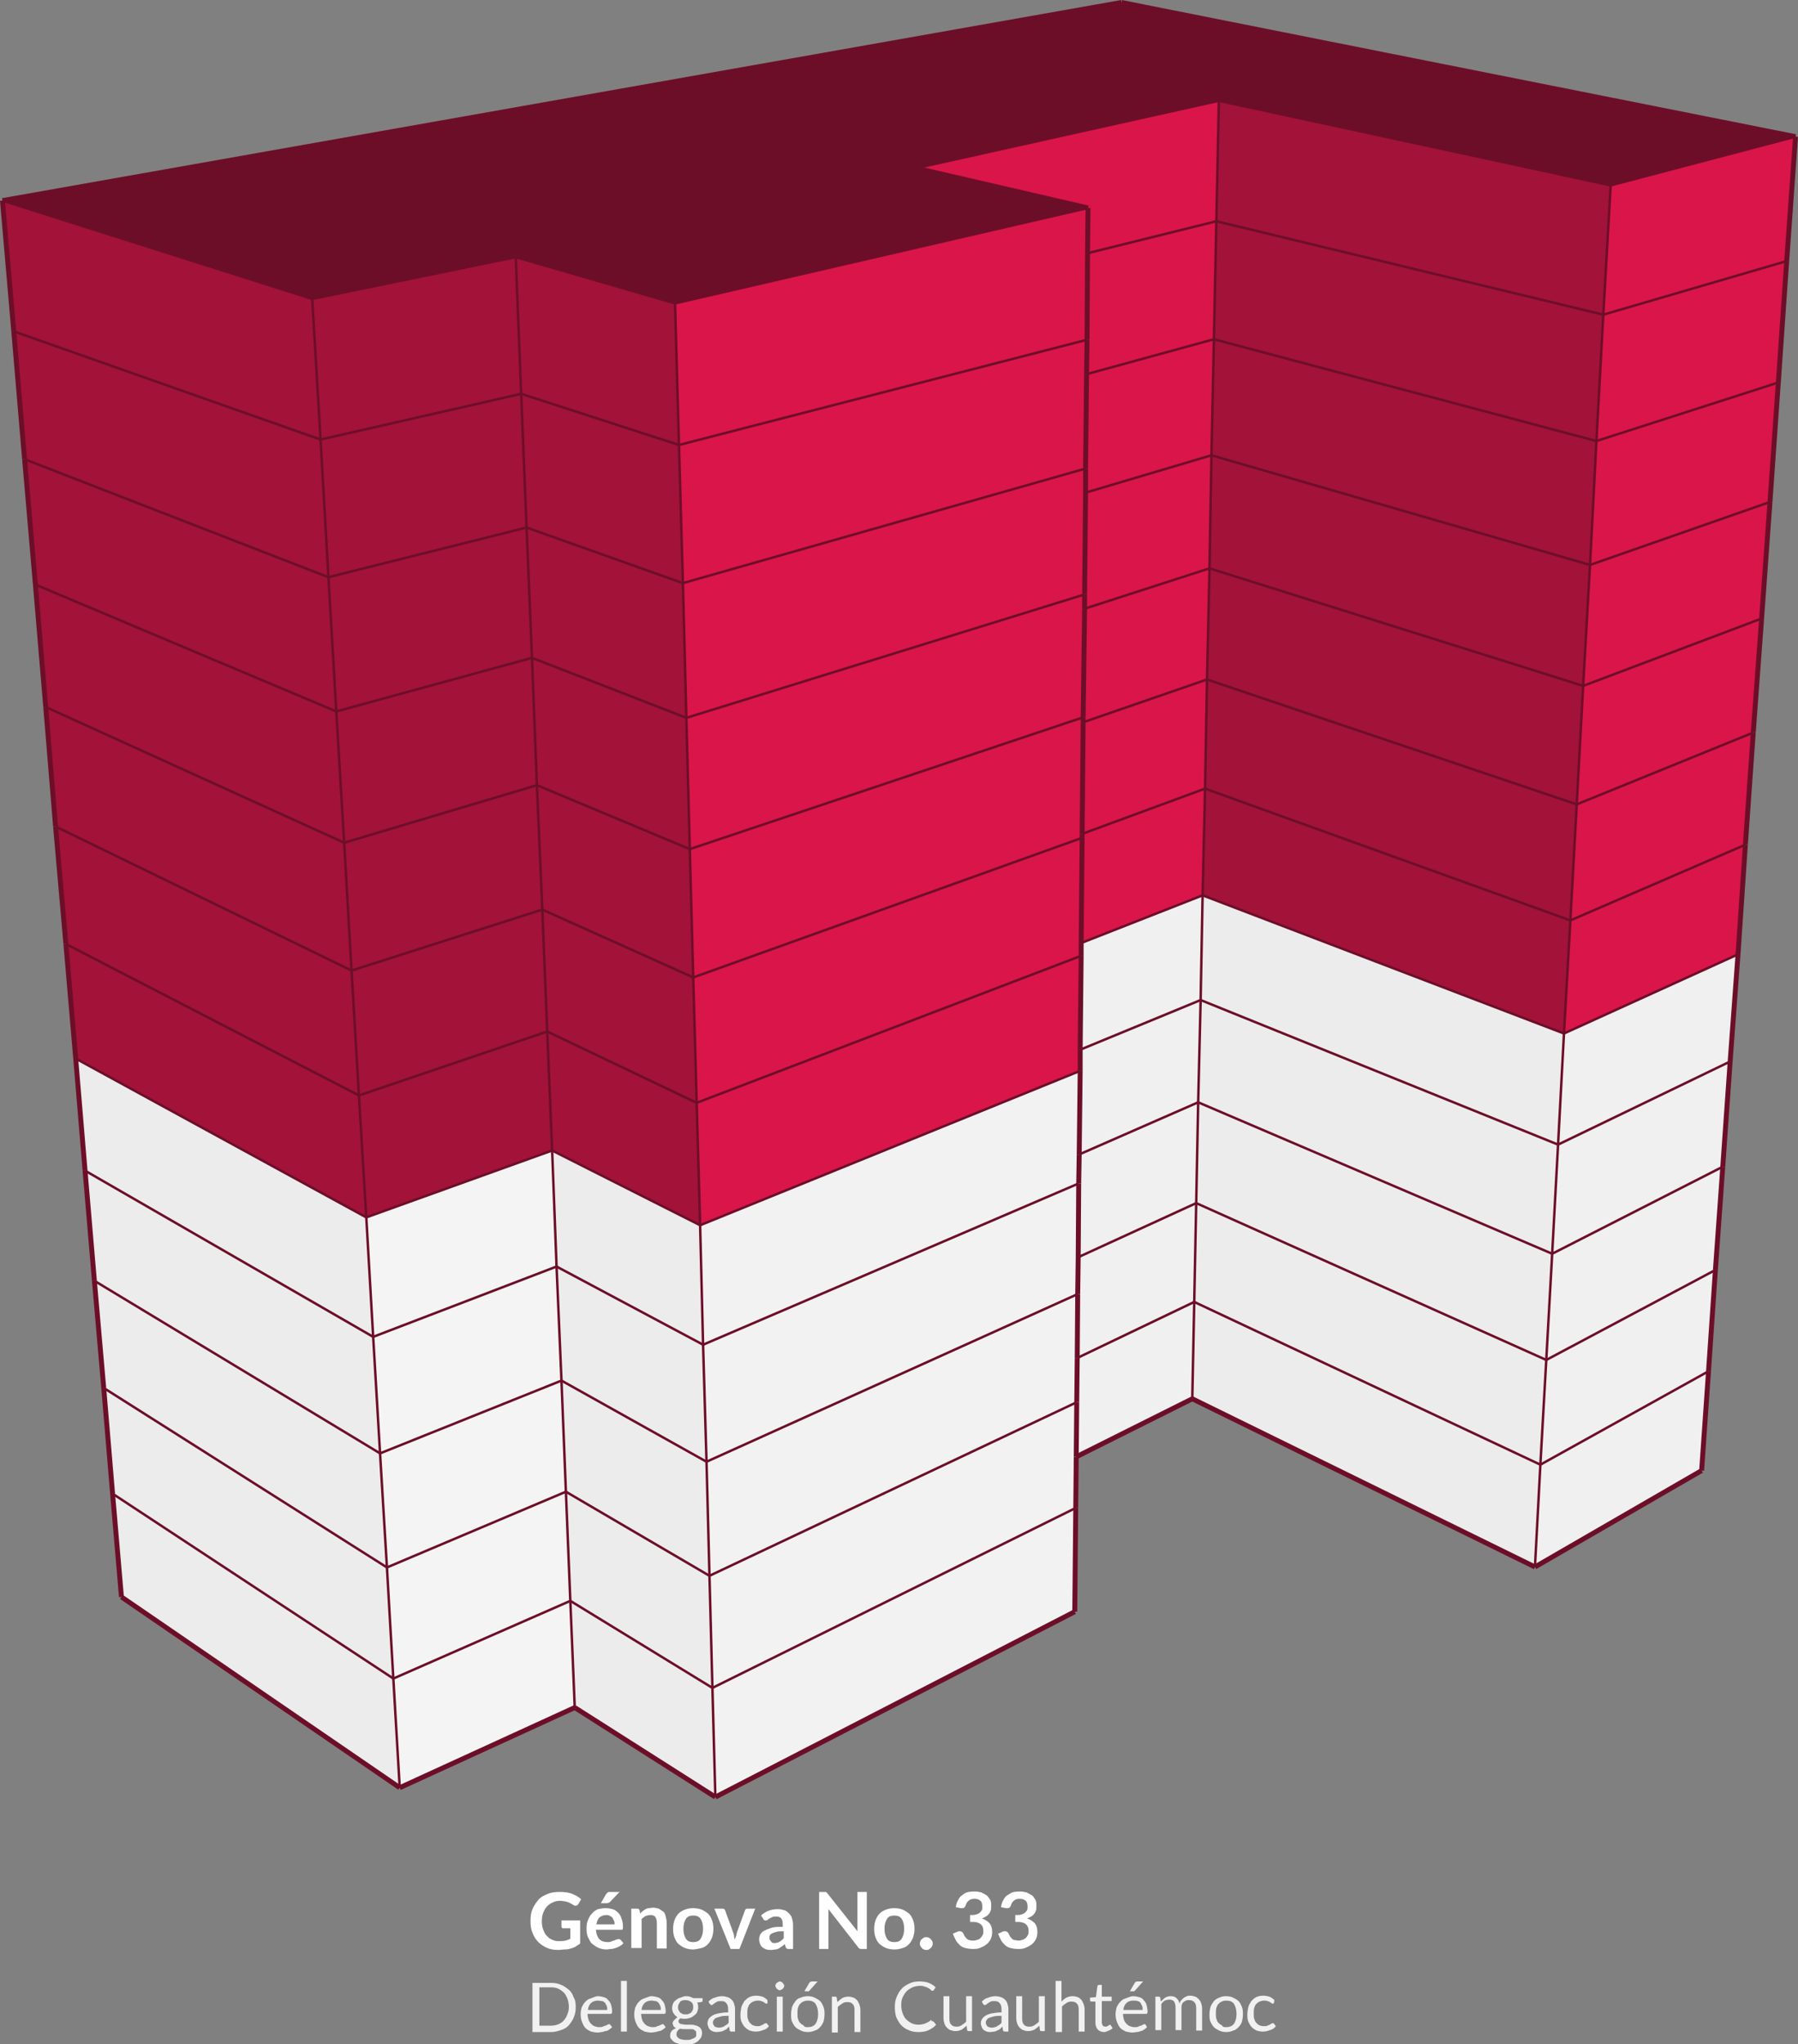 <?xml version="1.0" encoding="utf-8"?>
<!-- Generator: Adobe Illustrator 22.1.0, SVG Export Plug-In . SVG Version: 6.00 Build 0)  -->
<svg version="1.1" id="Capa_1" xmlns="http://www.w3.org/2000/svg" xmlns:xlink="http://www.w3.org/1999/xlink" x="0px" y="0px"
	 viewBox="0 0 365.7 415.8" style="enable-background:new 0 0 365.7 415.8;" xml:space="preserve">
<rect x="0" y="0" width="365.7" height="415.8" fill="#808080" stroke="none"/>
<style type="text/css">
	.st0{fill:#F0F0F0;}
	.st1{fill:#ECECEC;}
	.st2{fill:#F2F2F2;}
	.st3{fill:#F4F4F4;}
	.st4{fill:#6D0E29;}
	.st5{fill:#DA1549;}
	.st6{fill:#A21239;}
	.st7{fill:none;stroke:#6D0E29;stroke-miterlimit:10;}
	.st8{fill:none;stroke:#6D0E29;stroke-width:0.5;stroke-miterlimit:10;}
	.st9{enable-background:new    ;}
	.st10{fill:#FFFFFF;}
	.st11{fill:#F1F1F1;}
</style>
<title>genova33.cu</title>
<g id="Capa_2_1_">
	<g id="edificios">
		<g id="génova_33_cuauhtémoc">
			<polygon class="st0" points="346.1,299.1 312.2,318.7 313.3,297.9 347.5,278.9 			"/>
			<polygon class="st1" points="312.2,318.7 242.5,284.5 242.9,264.8 313.3,297.9 			"/>
			<polygon class="st0" points="242.5,284.5 218.9,296.3 219,285.2 219.1,276.2 242.9,264.8 			"/>
			<polygon class="st2" points="218.6,327.8 145.5,365.5 144.9,343.3 218.8,306.7 			"/>
			<polygon class="st1" points="145.5,365.5 116.9,347.3 116,325.6 144.9,343.3 			"/>
			<polygon class="st3" points="116.9,347.3 81.3,363.6 80,341.4 116,325.6 			"/>
			<polygon class="st1" points="81.3,363.6 24.7,324.8 22.9,303.8 80,341.4 			"/>
			<polygon class="st4" points="0.5,40.8 228.1,0.5 365.2,27.8 327.6,37.7 247.9,20.5 186.3,34.2 221.3,42.3 137.3,61.7 104.9,52.3 
				63.5,60.8 			"/>
			<polygon class="st5" points="327.6,37.7 365.2,27.8 363.4,53.1 326.1,64 			"/>
			<polygon class="st6" points="247.9,20.5 327.6,37.7 326.1,64 247.4,45 			"/>
			<polygon class="st5" points="186.3,34.2 247.9,20.5 247.4,45 221.2,51.5 221.3,42.3 			"/>
			<polygon class="st5" points="137.3,61.7 221.3,42.3 221.2,51.5 221.1,69.1 138.1,90.5 			"/>
			<polygon class="st6" points="104.9,52.3 137.3,61.7 138.1,90.5 106,80.1 			"/>
			<polygon class="st6" points="63.5,60.8 104.9,52.3 106,80.1 65.2,89.4 			"/>
			<polygon class="st6" points="0.5,40.8 63.5,60.8 65.2,89.4 2.8,67.4 			"/>
			<polygon class="st6" points="13.4,192 11.3,168.1 71.5,197.4 73,222.8 			"/>
			<polygon class="st6" points="73,222.8 71.5,197.4 110.3,185 111.3,209.8 			"/>
			<polygon class="st6" points="111.3,209.8 110.3,185 141,198.8 141.7,224.3 			"/>
			<polygon class="st5" points="141.7,224.3 141,198.8 220.1,170.4 219.9,191.8 219.9,194.4 			"/>
			<polygon class="st5" points="141.7,224.3 219.9,194.4 219.7,213.5 219.7,217.8 142.4,249.2 			"/>
			<polygon class="st6" points="111.3,209.8 141.7,224.3 142.4,249.2 112.3,234 			"/>
			<polygon class="st6" points="73,222.8 111.3,209.8 112.3,234 74.5,247.6 			"/>
			<polygon class="st6" points="13.4,192 73,222.8 74.5,247.6 15.4,215.3 			"/>
			<polygon class="st5" points="356.6,149 355,171.8 319.4,187.2 320.7,163.6 			"/>
			<polygon class="st6" points="320.7,163.6 319.4,187.2 245.1,160.4 245.5,138.2 			"/>
			<polygon class="st5" points="245.5,138.2 245.1,160.4 220.1,169.6 220.3,146.9 			"/>
			<polygon class="st5" points="220.1,169.6 245.1,160.4 244.6,182.1 219.9,191.8 220.1,170.4 			"/>
			<polygon class="st6" points="245.1,160.4 319.4,187.2 318.1,210.2 244.6,182.1 			"/>
			<polygon class="st5" points="319.4,187.2 355,171.8 353.5,194.1 318.1,210.2 			"/>
			<polygon class="st6" points="7.2,118.9 5,93.4 66.8,117.4 68.4,144.7 			"/>
			<polygon class="st5" points="361.7,77.8 360,102.1 323.4,114.9 324.7,89.7 			"/>
			<polygon class="st0" points="351.9,215.9 350.4,237.3 315.7,255 316.9,232.8 			"/>
			<polygon class="st1" points="19.2,260.5 17.3,238.1 75.9,271.9 77.3,295.6 			"/>
			<polygon class="st6" points="68.4,144.7 66.8,117.4 107.1,107.3 108.2,133.8 			"/>
			<polygon class="st6" points="7.2,118.9 68.4,144.7 70,171.4 9.3,143.8 			"/>
			<polygon class="st3" points="77.3,295.6 75.9,271.9 113.2,257.6 114.2,280.8 			"/>
			<polygon class="st1" points="19.2,260.5 77.3,295.6 78.7,318.8 21.1,282.3 			"/>
			<polygon class="st6" points="108.2,133.8 107.1,107.3 138.9,118.6 139.6,146 			"/>
			<polygon class="st6" points="68.4,144.7 108.2,133.8 109.2,159.7 70,171.4 			"/>
			<polygon class="st1" points="114.2,280.8 113.2,257.6 143,273.5 143.7,297.3 			"/>
			<polygon class="st3" points="77.3,295.6 114.2,280.8 115.1,303.4 78.7,318.8 			"/>
			<polygon class="st5" points="139.6,146 138.9,118.6 220.8,95.3 220.8,100.2 220.6,120.9 			"/>
			<polygon class="st6" points="108.2,133.8 139.6,146 140.3,172.7 109.2,159.7 			"/>
			<polygon class="st2" points="143.7,297.3 143,273.5 219.4,240.7 219.3,255.7 219.2,263.2 			"/>
			<polygon class="st1" points="114.2,280.8 143.7,297.3 144.3,320.5 115.1,303.4 			"/>
			<polygon class="st5" points="139.6,146 220.6,120.9 220.6,123.8 220.3,145.9 140.3,172.7 			"/>
			<polygon class="st2" points="143.7,297.3 219.2,263.2 219.1,276.2 219,285.2 144.3,320.5 			"/>
			<polygon class="st6" points="324.7,89.7 323.4,114.9 246.4,92.6 246.9,69 			"/>
			<polygon class="st5" points="323.4,114.9 360,102.1 358.3,125.8 322,139.5 			"/>
			<polygon class="st1" points="316.9,232.8 315.7,255 243.7,224.2 244.2,203.4 			"/>
			<polygon class="st0" points="315.7,255 350.4,237.3 348.9,258.3 314.5,276.6 			"/>
			<polygon class="st5" points="246.9,69 246.4,92.6 220.8,100.2 220.8,95.3 221,76.1 			"/>
			<polygon class="st6" points="246.4,92.6 323.4,114.9 322,139.5 246,115.6 			"/>
			<polygon class="st0" points="244.2,203.4 243.7,224.2 219.5,234.8 219.7,217.8 219.7,213.5 			"/>
			<polygon class="st1" points="243.7,224.2 315.7,255 314.5,276.6 243.3,244.7 			"/>
			<polygon class="st5" points="220.8,100.2 246.4,92.6 246,115.6 220.6,123.8 220.6,120.9 			"/>
			<polygon class="st0" points="219.5,234.8 243.7,224.2 243.3,244.7 219.3,255.7 219.4,240.7 			"/>
			<polygon class="st5" points="326.1,64 363.4,53.1 361.7,77.8 324.7,89.7 			"/>
			<polygon class="st5" points="322,139.5 358.3,125.8 356.6,149 320.7,163.6 			"/>
			<polygon class="st0" points="318.1,210.2 353.5,194.1 351.9,215.9 316.9,232.8 			"/>
			<polygon class="st0" points="314.5,276.6 348.9,258.3 347.5,278.9 313.3,297.9 			"/>
			<polygon class="st6" points="326.1,64 324.7,89.7 246.9,69 247.4,45 			"/>
			<polygon class="st6" points="322,139.5 320.7,163.6 245.5,138.2 246,115.6 			"/>
			<polygon class="st1" points="318.1,210.2 316.9,232.8 244.2,203.4 244.6,182.1 			"/>
			<polygon class="st1" points="314.5,276.6 313.3,297.9 242.9,264.8 243.3,244.7 			"/>
			<polygon class="st1" points="22.9,303.8 21.1,282.3 78.7,318.8 80,341.4 			"/>
			<polygon class="st1" points="17.3,238.1 15.4,215.3 74.5,247.6 75.9,271.9 			"/>
			<polygon class="st6" points="11.3,168.1 9.3,143.8 70,171.4 71.5,197.4 			"/>
			<polygon class="st6" points="5,93.4 2.8,67.4 65.2,89.4 66.8,117.4 			"/>
			<polygon class="st6" points="66.8,117.4 65.2,89.4 106,80.1 107.1,107.3 			"/>
			<polygon class="st6" points="71.5,197.4 70,171.4 109.2,159.7 110.3,185 			"/>
			<polygon class="st3" points="75.9,271.9 74.5,247.6 112.3,234 113.2,257.6 			"/>
			<polygon class="st6" points="107.1,107.3 106,80.1 138.1,90.5 138.9,118.6 			"/>
			<polygon class="st6" points="110.3,185 109.2,159.7 140.3,172.7 141,198.8 			"/>
			<polygon class="st1" points="113.2,257.6 112.3,234 142.4,249.2 143,273.5 			"/>
			<polygon class="st3" points="78.7,318.8 115.1,303.4 116,325.6 80,341.4 			"/>
			<polygon class="st1" points="116,325.6 115.1,303.4 144.3,320.5 144.9,343.3 			"/>
			<polygon class="st5" points="138.9,118.6 138.1,90.5 221.1,69.1 221,76.1 220.8,95.3 			"/>
			<polygon class="st5" points="141,198.8 140.3,172.7 220.3,145.9 220.3,146.9 220.1,169.6 220.1,170.4 			"/>
			<polygon class="st2" points="143,273.5 142.4,249.2 219.7,217.8 219.5,234.8 219.4,240.7 			"/>
			<polygon class="st2" points="144.9,343.3 144.3,320.5 219,285.2 218.9,296.3 218.8,306.7 			"/>
			<polygon class="st5" points="221.2,51.5 247.4,45 246.9,69 221,76.1 221.1,69.1 			"/>
			<polygon class="st5" points="220.6,123.8 246,115.6 245.5,138.2 220.3,146.9 220.3,145.9 			"/>
			<polygon class="st0" points="219.9,191.8 244.6,182.1 244.2,203.4 219.7,213.5 219.9,194.4 			"/>
			<polygon class="st0" points="219.3,255.7 243.3,244.7 242.9,264.8 219.1,276.2 219.2,263.2 			"/>
			<line class="st7" x1="346.1" y1="299.1" x2="312.2" y2="318.7"/>
			<line class="st7" x1="312.2" y1="318.7" x2="242.5" y2="284.5"/>
			<line class="st7" x1="242.5" y1="284.5" x2="218.9" y2="296.3"/>
			<line class="st7" x1="218.6" y1="327.8" x2="145.5" y2="365.5"/>
			<line class="st7" x1="145.5" y1="365.5" x2="116.9" y2="347.3"/>
			<line class="st7" x1="116.9" y1="347.3" x2="81.3" y2="363.6"/>
			<line class="st7" x1="81.3" y1="363.6" x2="24.7" y2="324.8"/>
			<line class="st7" x1="0.5" y1="40.8" x2="228.1" y2="0.5"/>
			<line class="st7" x1="228.1" y1="0.5" x2="365.2" y2="27.8"/>
			<line class="st8" x1="365.2" y1="27.8" x2="327.6" y2="37.7"/>
			<line class="st8" x1="327.6" y1="37.7" x2="247.9" y2="20.5"/>
			<line class="st8" x1="247.9" y1="20.5" x2="186.3" y2="34.2"/>
			<line class="st7" x1="186.3" y1="34.2" x2="221.3" y2="42.3"/>
			<line class="st8" x1="221.3" y1="42.3" x2="137.3" y2="61.7"/>
			<line class="st8" x1="137.3" y1="61.7" x2="104.9" y2="52.3"/>
			<line class="st8" x1="104.9" y1="52.3" x2="63.5" y2="60.8"/>
			<line class="st8" x1="63.5" y1="60.8" x2="0.5" y2="40.8"/>
			<line class="st7" x1="24.7" y1="324.8" x2="22.9" y2="303.8"/>
			<line class="st7" x1="346.1" y1="299.1" x2="347.5" y2="278.9"/>
			<line class="st8" x1="312.2" y1="318.7" x2="313.3" y2="297.9"/>
			<line class="st8" x1="242.5" y1="284.5" x2="242.9" y2="264.8"/>
			<line class="st7" x1="218.6" y1="327.8" x2="218.8" y2="306.7"/>
			<line class="st8" x1="145.5" y1="365.5" x2="144.9" y2="343.3"/>
			<line class="st8" x1="116.9" y1="347.3" x2="116" y2="325.6"/>
			<line class="st8" x1="81.3" y1="363.6" x2="80" y2="341.4"/>
			<line class="st8" x1="141.7" y1="224.3" x2="141" y2="198.8"/>
			<line class="st8" x1="141.7" y1="224.3" x2="219.9" y2="194.4"/>
			<line class="st8" x1="111.3" y1="209.8" x2="110.3" y2="185"/>
			<line class="st8" x1="141.7" y1="224.3" x2="111.3" y2="209.8"/>
			<line class="st8" x1="73" y1="222.8" x2="71.5" y2="197.4"/>
			<line class="st8" x1="111.3" y1="209.8" x2="73" y2="222.8"/>
			<line class="st7" x1="13.4" y1="192" x2="11.3" y2="168.1"/>
			<line class="st8" x1="73" y1="222.8" x2="13.4" y2="192"/>
			<line class="st8" x1="245.1" y1="160.4" x2="245.5" y2="138.2"/>
			<line class="st8" x1="245.1" y1="160.4" x2="220.1" y2="169.6"/>
			<line class="st8" x1="319.4" y1="187.2" x2="320.7" y2="163.6"/>
			<line class="st8" x1="245.1" y1="160.4" x2="319.4" y2="187.2"/>
			<line class="st7" x1="355" y1="171.8" x2="356.6" y2="149"/>
			<line class="st8" x1="319.4" y1="187.2" x2="355" y2="171.8"/>
			<line class="st7" x1="7.2" y1="118.9" x2="5" y2="93.4"/>
			<line class="st7" x1="360" y1="102.1" x2="361.7" y2="77.8"/>
			<line class="st7" x1="350.4" y1="237.3" x2="351.9" y2="215.9"/>
			<line class="st7" x1="19.2" y1="260.5" x2="17.3" y2="238.1"/>
			<line class="st8" x1="68.4" y1="144.7" x2="66.8" y2="117.4"/>
			<line class="st8" x1="7.2" y1="118.9" x2="68.4" y2="144.7"/>
			<line class="st8" x1="77.3" y1="295.6" x2="75.9" y2="271.9"/>
			<line class="st8" x1="77.3" y1="295.6" x2="19.2" y2="260.5"/>
			<line class="st8" x1="108.2" y1="133.8" x2="107.1" y2="107.3"/>
			<line class="st8" x1="68.4" y1="144.7" x2="108.2" y2="133.8"/>
			<line class="st8" x1="114.2" y1="280.8" x2="113.2" y2="257.6"/>
			<line class="st8" x1="77.3" y1="295.6" x2="114.2" y2="280.8"/>
			<line class="st8" x1="139.6" y1="146" x2="138.9" y2="118.6"/>
			<line class="st8" x1="108.2" y1="133.8" x2="139.6" y2="146"/>
			<line class="st8" x1="143.7" y1="297.3" x2="143" y2="273.5"/>
			<line class="st8" x1="114.2" y1="280.8" x2="143.7" y2="297.3"/>
			<line class="st8" x1="139.6" y1="146" x2="220.6" y2="120.9"/>
			<line class="st8" x1="143.7" y1="297.3" x2="219.2" y2="263.2"/>
			<line class="st8" x1="323.4" y1="114.9" x2="324.7" y2="89.7"/>
			<line class="st8" x1="360" y1="102.1" x2="323.4" y2="114.9"/>
			<line class="st8" x1="315.7" y1="255" x2="316.9" y2="232.8"/>
			<line class="st8" x1="350.4" y1="237.3" x2="315.7" y2="255"/>
			<line class="st8" x1="246.4" y1="92.6" x2="246.9" y2="69"/>
			<line class="st8" x1="323.4" y1="114.9" x2="246.4" y2="92.6"/>
			<line class="st8" x1="243.7" y1="224.2" x2="244.2" y2="203.4"/>
			<line class="st8" x1="315.7" y1="255" x2="243.7" y2="224.2"/>
			<line class="st8" x1="246.4" y1="92.6" x2="220.8" y2="100.2"/>
			<line class="st8" x1="243.7" y1="224.2" x2="219.5" y2="234.8"/>
			<line class="st8" x1="326.1" y1="64" x2="327.6" y2="37.7"/>
			<line class="st7" x1="363.4" y1="53.1" x2="365.2" y2="27.8"/>
			<line class="st8" x1="326.1" y1="64" x2="363.4" y2="53.1"/>
			<line class="st8" x1="322" y1="139.5" x2="323.4" y2="114.9"/>
			<line class="st7" x1="358.3" y1="125.8" x2="360" y2="102.1"/>
			<line class="st8" x1="322" y1="139.5" x2="358.3" y2="125.8"/>
			<line class="st8" x1="318.1" y1="210.2" x2="319.4" y2="187.2"/>
			<line class="st7" x1="353.5" y1="194.1" x2="355" y2="171.8"/>
			<line class="st8" x1="318.1" y1="210.2" x2="353.5" y2="194.1"/>
			<line class="st8" x1="314.5" y1="276.6" x2="315.7" y2="255"/>
			<line class="st7" x1="348.9" y1="258.3" x2="350.4" y2="237.3"/>
			<line class="st8" x1="314.5" y1="276.6" x2="348.9" y2="258.3"/>
			<line class="st8" x1="324.7" y1="89.7" x2="326.1" y2="64"/>
			<line class="st7" x1="361.7" y1="77.8" x2="363.4" y2="53.1"/>
			<line class="st8" x1="324.7" y1="89.7" x2="361.7" y2="77.8"/>
			<line class="st8" x1="320.7" y1="163.6" x2="322" y2="139.5"/>
			<line class="st7" x1="356.6" y1="149" x2="358.3" y2="125.8"/>
			<line class="st8" x1="320.7" y1="163.6" x2="356.6" y2="149"/>
			<line class="st8" x1="316.9" y1="232.8" x2="318.1" y2="210.2"/>
			<line class="st7" x1="351.9" y1="215.9" x2="353.5" y2="194.1"/>
			<line class="st8" x1="316.9" y1="232.8" x2="351.9" y2="215.9"/>
			<line class="st8" x1="313.3" y1="297.9" x2="314.5" y2="276.6"/>
			<line class="st7" x1="347.5" y1="278.9" x2="348.9" y2="258.3"/>
			<line class="st8" x1="313.3" y1="297.9" x2="347.5" y2="278.9"/>
			<line class="st7" x1="2.8" y1="67.4" x2="0.5" y2="40.8"/>
			<line class="st7" x1="9.3" y1="143.8" x2="7.2" y2="118.9"/>
			<line class="st7" x1="15.4" y1="215.3" x2="13.4" y2="192"/>
			<line class="st7" x1="21.1" y1="282.3" x2="19.2" y2="260.5"/>
			<line class="st7" x1="22.9" y1="303.8" x2="21.1" y2="282.3"/>
			<line class="st7" x1="17.3" y1="238.1" x2="15.4" y2="215.3"/>
			<line class="st7" x1="11.3" y1="168.1" x2="9.3" y2="143.8"/>
			<line class="st7" x1="5" y1="93.4" x2="2.8" y2="67.4"/>
			<line class="st8" x1="65.2" y1="89.4" x2="63.5" y2="60.8"/>
			<line class="st8" x1="2.8" y1="67.4" x2="65.2" y2="89.4"/>
			<line class="st8" x1="66.8" y1="117.4" x2="65.2" y2="89.4"/>
			<line class="st8" x1="5" y1="93.4" x2="66.8" y2="117.4"/>
			<line class="st8" x1="70" y1="171.4" x2="68.4" y2="144.7"/>
			<line class="st8" x1="9.3" y1="143.8" x2="70" y2="171.4"/>
			<line class="st8" x1="71.5" y1="197.4" x2="70" y2="171.4"/>
			<line class="st8" x1="71.5" y1="197.4" x2="11.3" y2="168.1"/>
			<line class="st8" x1="74.5" y1="247.6" x2="73" y2="222.8"/>
			<line class="st8" x1="15.4" y1="215.3" x2="74.5" y2="247.6"/>
			<line class="st8" x1="75.9" y1="271.9" x2="74.5" y2="247.6"/>
			<line class="st8" x1="75.9" y1="271.9" x2="17.3" y2="238.1"/>
			<line class="st8" x1="78.7" y1="318.8" x2="77.3" y2="295.6"/>
			<line class="st8" x1="21.1" y1="282.3" x2="78.7" y2="318.8"/>
			<line class="st8" x1="106" y1="80.1" x2="104.9" y2="52.3"/>
			<line class="st8" x1="65.2" y1="89.4" x2="106" y2="80.1"/>
			<line class="st8" x1="107.1" y1="107.3" x2="106" y2="80.1"/>
			<line class="st8" x1="107.1" y1="107.3" x2="66.8" y2="117.4"/>
			<line class="st8" x1="109.2" y1="159.7" x2="108.2" y2="133.8"/>
			<line class="st8" x1="70" y1="171.4" x2="109.2" y2="159.7"/>
			<line class="st8" x1="110.3" y1="185" x2="109.2" y2="159.7"/>
			<line class="st8" x1="110.3" y1="185" x2="71.5" y2="197.4"/>
			<line class="st8" x1="112.3" y1="234" x2="111.3" y2="209.8"/>
			<line class="st8" x1="74.5" y1="247.6" x2="112.3" y2="234"/>
			<line class="st8" x1="113.2" y1="257.6" x2="112.3" y2="234"/>
			<line class="st8" x1="113.2" y1="257.6" x2="75.9" y2="271.9"/>
			<line class="st8" x1="115.1" y1="303.4" x2="114.2" y2="280.8"/>
			<line class="st8" x1="78.7" y1="318.8" x2="115.1" y2="303.4"/>
			<line class="st8" x1="80" y1="341.4" x2="78.7" y2="318.8"/>
			<line class="st8" x1="80" y1="341.4" x2="22.9" y2="303.8"/>
			<line class="st8" x1="116" y1="325.6" x2="115.1" y2="303.4"/>
			<line class="st8" x1="116" y1="325.6" x2="80" y2="341.4"/>
			<line class="st8" x1="138.1" y1="90.5" x2="137.3" y2="61.7"/>
			<line class="st8" x1="106" y1="80.1" x2="138.1" y2="90.5"/>
			<line class="st8" x1="138.9" y1="118.6" x2="138.1" y2="90.5"/>
			<line class="st8" x1="138.9" y1="118.6" x2="107.1" y2="107.3"/>
			<line class="st8" x1="140.3" y1="172.7" x2="139.6" y2="146"/>
			<line class="st8" x1="109.2" y1="159.7" x2="140.3" y2="172.7"/>
			<line class="st8" x1="141" y1="198.8" x2="140.3" y2="172.7"/>
			<line class="st8" x1="110.3" y1="185" x2="141" y2="198.8"/>
			<line class="st8" x1="142.4" y1="249.2" x2="141.7" y2="224.3"/>
			<line class="st8" x1="112.3" y1="234" x2="142.4" y2="249.2"/>
			<line class="st8" x1="143" y1="273.5" x2="142.4" y2="249.2"/>
			<line class="st8" x1="113.2" y1="257.6" x2="143" y2="273.5"/>
			<line class="st8" x1="144.3" y1="320.5" x2="143.7" y2="297.3"/>
			<line class="st8" x1="115.1" y1="303.4" x2="144.3" y2="320.5"/>
			<line class="st8" x1="144.9" y1="343.3" x2="144.3" y2="320.5"/>
			<line class="st8" x1="116" y1="325.6" x2="144.9" y2="343.3"/>
			<line class="st8" x1="138.1" y1="90.5" x2="221.1" y2="69.1"/>
			<line class="st8" x1="138.9" y1="118.6" x2="220.8" y2="95.3"/>
			<line class="st8" x1="140.3" y1="172.7" x2="220.3" y2="145.9"/>
			<line class="st8" x1="141" y1="198.8" x2="220.1" y2="170.4"/>
			<line class="st8" x1="142.4" y1="249.2" x2="219.7" y2="217.8"/>
			<line class="st8" x1="143" y1="273.5" x2="219.4" y2="240.7"/>
			<line class="st8" x1="144.3" y1="320.5" x2="219" y2="285.2"/>
			<line class="st8" x1="144.9" y1="343.3" x2="218.8" y2="306.7"/>
			<line class="st8" x1="247.4" y1="45" x2="247.9" y2="20.5"/>
			<line class="st8" x1="221.2" y1="51.5" x2="247.4" y2="45"/>
			<line class="st8" x1="246.9" y1="69" x2="247.4" y2="45"/>
			<line class="st8" x1="221" y1="76.1" x2="246.9" y2="69"/>
			<line class="st8" x1="246" y1="115.6" x2="246.4" y2="92.6"/>
			<line class="st8" x1="220.6" y1="123.8" x2="246" y2="115.6"/>
			<line class="st8" x1="245.5" y1="138.2" x2="246" y2="115.6"/>
			<line class="st8" x1="245.5" y1="138.2" x2="220.3" y2="146.9"/>
			<line class="st8" x1="244.6" y1="182.1" x2="245.1" y2="160.4"/>
			<line class="st8" x1="219.9" y1="191.8" x2="244.6" y2="182.1"/>
			<line class="st8" x1="244.2" y1="203.4" x2="244.6" y2="182.1"/>
			<line class="st8" x1="244.2" y1="203.4" x2="219.7" y2="213.5"/>
			<line class="st8" x1="243.3" y1="244.7" x2="243.7" y2="224.2"/>
			<line class="st8" x1="219.3" y1="255.7" x2="243.3" y2="244.7"/>
			<line class="st8" x1="242.9" y1="264.8" x2="243.3" y2="244.7"/>
			<line class="st8" x1="242.9" y1="264.8" x2="219.1" y2="276.2"/>
			<line class="st8" x1="247.4" y1="45" x2="326.1" y2="64"/>
			<line class="st8" x1="246.9" y1="69" x2="324.7" y2="89.7"/>
			<line class="st8" x1="246" y1="115.6" x2="322" y2="139.5"/>
			<line class="st8" x1="245.5" y1="138.2" x2="320.7" y2="163.6"/>
			<line class="st8" x1="244.6" y1="182.1" x2="318.1" y2="210.2"/>
			<line class="st8" x1="244.2" y1="203.4" x2="316.9" y2="232.8"/>
			<line class="st8" x1="243.3" y1="244.7" x2="314.5" y2="276.6"/>
			<line class="st8" x1="242.9" y1="264.8" x2="313.3" y2="297.9"/>
			<line class="st7" x1="219.9" y1="194.4" x2="219.9" y2="191.8"/>
			<line class="st7" x1="219.9" y1="191.8" x2="220.1" y2="170.4"/>
			<line class="st7" x1="220.6" y1="120.9" x2="220.8" y2="100.2"/>
			<line class="st7" x1="220.8" y1="100.2" x2="220.8" y2="95.3"/>
			<line class="st7" x1="219.2" y1="263.2" x2="219.3" y2="255.7"/>
			<line class="st7" x1="219.3" y1="255.7" x2="219.4" y2="240.7"/>
			<line class="st7" x1="221.1" y1="69.1" x2="221.2" y2="51.5"/>
			<line class="st7" x1="221.2" y1="51.5" x2="221.3" y2="42.3"/>
			<line class="st7" x1="220.8" y1="95.3" x2="221" y2="76.1"/>
			<line class="st7" x1="221" y1="76.1" x2="221.1" y2="69.1"/>
			<line class="st7" x1="220.3" y1="145.9" x2="220.6" y2="123.8"/>
			<line class="st7" x1="220.6" y1="123.8" x2="220.6" y2="120.9"/>
			<line class="st7" x1="220.1" y1="170.4" x2="220.1" y2="169.6"/>
			<line class="st7" x1="219.7" y1="217.8" x2="219.7" y2="213.5"/>
			<line class="st7" x1="219.7" y1="213.5" x2="219.9" y2="194.4"/>
			<line class="st7" x1="219.4" y1="240.7" x2="219.5" y2="234.8"/>
			<line class="st7" x1="219.5" y1="234.8" x2="219.7" y2="217.8"/>
			<line class="st7" x1="219" y1="285.2" x2="219.1" y2="276.2"/>
			<line class="st7" x1="219.1" y1="276.2" x2="219.2" y2="263.2"/>
			<line class="st7" x1="218.8" y1="306.7" x2="218.9" y2="296.3"/>
			<line class="st7" x1="218.9" y1="296.3" x2="219" y2="285.2"/>
			<line class="st7" x1="220.1" y1="169.6" x2="220.3" y2="146.9"/>
			<line class="st7" x1="220.3" y1="146.9" x2="220.3" y2="145.9"/>
		</g>
		<g class="st9">
			<path class="st10" d="M113.7,394.8c0.5,0,0.9,0,1.3-0.1s0.7-0.2,1-0.4v-2.1h-1.4c-0.1,0-0.2,0-0.3-0.1s-0.1-0.2-0.1-0.3v-1.2h3.8
				v4.7c-0.3,0.2-0.6,0.4-0.9,0.6c-0.3,0.2-0.7,0.3-1,0.4s-0.7,0.2-1.2,0.2s-0.9,0.1-1.3,0.1c-0.8,0-1.6-0.1-2.3-0.4
				c-0.7-0.3-1.3-0.7-1.8-1.2c-0.5-0.5-0.9-1.1-1.2-1.9c-0.3-0.7-0.4-1.5-0.4-2.4c0-0.9,0.1-1.7,0.4-2.4s0.7-1.3,1.2-1.9
				s1.2-0.9,1.9-1.2c0.7-0.3,1.6-0.4,2.5-0.4c0.9,0,1.8,0.1,2.5,0.4c0.7,0.3,1.3,0.6,1.8,1.1l-0.6,1c-0.1,0.2-0.3,0.3-0.5,0.3
				c-0.1,0-0.3,0-0.4-0.1c-0.2-0.1-0.3-0.2-0.5-0.3s-0.4-0.2-0.6-0.3c-0.2-0.1-0.5-0.1-0.7-0.2c-0.3,0-0.6-0.1-0.9-0.1
				c-0.6,0-1.1,0.1-1.5,0.3c-0.5,0.2-0.9,0.5-1.2,0.8s-0.6,0.8-0.8,1.3c-0.2,0.5-0.3,1.1-0.3,1.7c0,0.7,0.1,1.3,0.3,1.8
				c0.2,0.5,0.4,1,0.8,1.3c0.3,0.4,0.7,0.6,1.2,0.8S113.2,394.8,113.7,394.8z"/>
			<path class="st10" d="M123.2,388.1c0.5,0,1,0.1,1.4,0.2s0.8,0.4,1.1,0.7c0.3,0.3,0.6,0.7,0.7,1.2c0.2,0.5,0.3,1,0.3,1.6
				c0,0.1,0,0.3,0,0.4s0,0.2-0.1,0.2c0,0.1-0.1,0.1-0.1,0.1c-0.1,0-0.1,0-0.2,0h-5.1c0.1,0.8,0.3,1.5,0.7,1.9s0.9,0.6,1.6,0.6
				c0.3,0,0.6,0,0.8-0.1c0.2-0.1,0.4-0.2,0.6-0.2c0.2-0.1,0.3-0.2,0.5-0.2c0.1-0.1,0.3-0.1,0.4-0.1c0.1,0,0.1,0,0.2,0
				c0.1,0,0.1,0.1,0.2,0.1l0.6,0.7c-0.2,0.3-0.5,0.5-0.7,0.6c-0.3,0.2-0.6,0.3-0.9,0.4c-0.3,0.1-0.6,0.2-0.9,0.2
				c-0.3,0-0.6,0.1-0.9,0.1c-0.6,0-1.1-0.1-1.6-0.3c-0.5-0.2-0.9-0.5-1.3-0.8s-0.6-0.8-0.9-1.4s-0.3-1.2-0.3-1.9
				c0-0.6,0.1-1.1,0.3-1.6c0.2-0.5,0.4-0.9,0.8-1.3c0.3-0.4,0.8-0.7,1.2-0.9C122.1,388.2,122.6,388.1,123.2,388.1z M123.3,389.5
				c-0.6,0-1,0.2-1.4,0.5c-0.3,0.3-0.5,0.8-0.6,1.4h3.7c0-0.3,0-0.5-0.1-0.7c-0.1-0.2-0.2-0.4-0.3-0.6s-0.3-0.3-0.5-0.4
				C123.8,389.5,123.6,389.5,123.3,389.5z M126.1,384.7l-2,2.1c-0.1,0.1-0.2,0.2-0.3,0.2s-0.2,0.1-0.4,0.1h-1.2l1.1-1.9
				c0.1-0.1,0.2-0.2,0.3-0.3c0.1-0.1,0.3-0.1,0.5-0.1H126.1z"/>
			<path class="st10" d="M128.4,396.4v-8.2h1.2c0.3,0,0.4,0.1,0.5,0.4l0.1,0.6c0.2-0.2,0.3-0.3,0.5-0.5c0.2-0.1,0.4-0.3,0.6-0.4
				c0.2-0.1,0.4-0.2,0.7-0.2s0.5-0.1,0.8-0.1c0.4,0,0.8,0.1,1.2,0.2c0.3,0.2,0.6,0.4,0.9,0.6s0.4,0.6,0.5,1c0.1,0.4,0.2,0.8,0.2,1.3
				v5.2h-2v-5.2c0-0.5-0.1-0.9-0.3-1.2c-0.2-0.3-0.6-0.4-1-0.4c-0.3,0-0.7,0.1-1,0.2c-0.3,0.2-0.6,0.4-0.8,0.6v5.9H128.4z"/>
		</g>
		<g class="st9">
			<path class="st10" d="M141,388.1c0.6,0,1.2,0.1,1.7,0.3s0.9,0.5,1.3,0.8c0.4,0.4,0.6,0.8,0.8,1.3c0.2,0.5,0.3,1.1,0.3,1.8
				c0,0.7-0.1,1.2-0.3,1.8c-0.2,0.5-0.5,1-0.8,1.3c-0.4,0.4-0.8,0.7-1.3,0.8s-1.1,0.3-1.7,0.3s-1.2-0.1-1.7-0.3
				c-0.5-0.2-0.9-0.5-1.3-0.8c-0.4-0.4-0.6-0.8-0.8-1.3c-0.2-0.5-0.3-1.1-0.3-1.8c0-0.6,0.1-1.2,0.3-1.8c0.2-0.5,0.5-1,0.8-1.3
				c0.4-0.4,0.8-0.6,1.3-0.8C139.8,388.2,140.4,388.1,141,388.1z M141,395c0.7,0,1.2-0.2,1.5-0.7c0.3-0.5,0.5-1.1,0.5-2
				c0-0.9-0.2-1.6-0.5-2c-0.3-0.5-0.8-0.7-1.5-0.7c-0.7,0-1.2,0.2-1.5,0.7s-0.5,1.1-0.5,2c0,0.9,0.2,1.5,0.5,2
				C139.8,394.8,140.3,395,141,395z"/>
		</g>
		<g class="st9">
			<path class="st10" d="M150.4,396.4h-1.8l-3.3-8.2h1.6c0.1,0,0.3,0,0.4,0.1c0.1,0.1,0.2,0.2,0.2,0.3l1.6,4.4
				c0.1,0.3,0.2,0.5,0.2,0.8s0.1,0.5,0.2,0.7c0-0.2,0.1-0.5,0.2-0.7s0.1-0.5,0.2-0.8l1.6-4.4c0-0.1,0.1-0.2,0.2-0.3
				c0.1-0.1,0.2-0.1,0.3-0.1h1.6L150.4,396.4z"/>
			<path class="st10" d="M161.3,396.4h-0.9c-0.2,0-0.3,0-0.4-0.1c-0.1-0.1-0.2-0.2-0.2-0.3l-0.2-0.6c-0.2,0.2-0.4,0.4-0.6,0.5
				c-0.2,0.1-0.4,0.3-0.6,0.4s-0.4,0.2-0.7,0.2c-0.2,0-0.5,0.1-0.8,0.1c-0.3,0-0.7,0-1-0.1c-0.3-0.1-0.5-0.2-0.8-0.4
				c-0.2-0.2-0.4-0.4-0.5-0.7c-0.1-0.3-0.2-0.6-0.2-1c0-0.3,0.1-0.6,0.2-0.9c0.2-0.3,0.4-0.6,0.8-0.8c0.4-0.2,0.9-0.4,1.5-0.6
				c0.6-0.2,1.4-0.2,2.3-0.2v-0.5c0-0.6-0.1-1-0.3-1.2c-0.2-0.3-0.6-0.4-1-0.4c-0.3,0-0.6,0-0.8,0.1c-0.2,0.1-0.4,0.2-0.6,0.3
				c-0.2,0.1-0.3,0.2-0.4,0.3c-0.1,0.1-0.3,0.1-0.4,0.1c-0.1,0-0.2,0-0.3-0.1c-0.1-0.1-0.2-0.2-0.2-0.3l-0.4-0.6
				c0.9-0.9,2.1-1.3,3.4-1.3c0.5,0,0.9,0.1,1.3,0.2s0.7,0.4,1,0.7c0.3,0.3,0.5,0.6,0.6,1c0.1,0.4,0.2,0.8,0.2,1.3V396.4z
				 M157.5,395.2c0.2,0,0.4,0,0.6-0.1c0.2,0,0.3-0.1,0.5-0.2c0.2-0.1,0.3-0.2,0.4-0.3c0.1-0.1,0.3-0.2,0.4-0.4v-1.4
				c-0.6,0-1.1,0-1.4,0.1c-0.4,0.1-0.7,0.2-0.9,0.3c-0.2,0.1-0.4,0.2-0.5,0.4s-0.1,0.3-0.1,0.5c0,0.3,0.1,0.6,0.3,0.7
				C156.9,395.1,157.1,395.2,157.5,395.2z"/>
			<path class="st10" d="M167.8,384.8c0.1,0,0.1,0,0.2,0c0.1,0,0.1,0.1,0.1,0.1c0,0,0.1,0.1,0.2,0.2l6.1,7.7c0-0.2,0-0.4,0-0.5
				s0-0.3,0-0.5v-7h1.9v11.6h-1.1c-0.2,0-0.3,0-0.4-0.1c-0.1-0.1-0.2-0.1-0.3-0.3l-6-7.7c0,0.2,0,0.3,0,0.5s0,0.3,0,0.5v7.1h-1.9
				v-11.6h1.1C167.7,384.8,167.8,384.8,167.8,384.8z"/>
			<path class="st10" d="M181.9,388.1c0.6,0,1.2,0.1,1.7,0.3c0.5,0.2,0.9,0.5,1.3,0.8c0.4,0.4,0.6,0.8,0.8,1.3
				c0.2,0.5,0.3,1.1,0.3,1.8c0,0.7-0.1,1.2-0.3,1.8c-0.2,0.5-0.5,1-0.8,1.3c-0.4,0.4-0.8,0.7-1.3,0.8c-0.5,0.2-1.1,0.3-1.7,0.3
				s-1.2-0.1-1.7-0.3s-0.9-0.5-1.3-0.8c-0.4-0.4-0.6-0.8-0.8-1.3c-0.2-0.5-0.3-1.1-0.3-1.8c0-0.6,0.1-1.2,0.3-1.8
				c0.2-0.5,0.5-1,0.8-1.3c0.4-0.4,0.8-0.6,1.3-0.8S181.3,388.1,181.9,388.1z M181.9,395c0.7,0,1.2-0.2,1.5-0.7
				c0.3-0.5,0.5-1.1,0.5-2c0-0.9-0.2-1.6-0.5-2c-0.3-0.5-0.8-0.7-1.5-0.7c-0.7,0-1.2,0.2-1.5,0.7c-0.3,0.5-0.5,1.1-0.5,2
				c0,0.9,0.2,1.5,0.5,2C180.7,394.8,181.2,395,181.9,395z"/>
			<path class="st10" d="M187.1,395.3c0-0.2,0-0.3,0.1-0.5s0.1-0.3,0.3-0.4c0.1-0.1,0.2-0.2,0.4-0.3c0.1-0.1,0.3-0.1,0.5-0.1
				c0.2,0,0.3,0,0.5,0.1c0.1,0.1,0.3,0.1,0.4,0.3c0.1,0.1,0.2,0.2,0.3,0.4c0.1,0.1,0.1,0.3,0.1,0.5c0,0.2,0,0.3-0.1,0.5
				c-0.1,0.1-0.1,0.3-0.3,0.4c-0.1,0.1-0.2,0.2-0.4,0.3c-0.1,0.1-0.3,0.1-0.5,0.1c-0.2,0-0.3,0-0.5-0.1c-0.1-0.1-0.3-0.1-0.4-0.3
				c-0.1-0.1-0.2-0.2-0.3-0.4C187.1,395.6,187.1,395.5,187.1,395.3z"/>
			<path class="st10" d="M198.2,384.7c0.5,0,1,0.1,1.4,0.2c0.4,0.2,0.8,0.4,1.1,0.6c0.3,0.3,0.5,0.6,0.7,0.9
				c0.2,0.4,0.2,0.8,0.2,1.2c0,0.4,0,0.7-0.1,1c-0.1,0.3-0.2,0.5-0.4,0.7s-0.3,0.4-0.6,0.5c-0.2,0.1-0.5,0.3-0.8,0.4
				c0.7,0.2,1.2,0.6,1.6,1c0.3,0.4,0.5,1,0.5,1.7c0,0.6-0.1,1.1-0.3,1.5c-0.2,0.4-0.5,0.8-0.9,1.1c-0.4,0.3-0.8,0.5-1.3,0.7
				c-0.5,0.2-1,0.2-1.5,0.2c-0.6,0-1.1-0.1-1.5-0.2c-0.4-0.1-0.8-0.3-1.1-0.6c-0.3-0.3-0.6-0.6-0.8-1c-0.2-0.4-0.4-0.8-0.6-1.3
				l0.9-0.4c0.1-0.1,0.3-0.1,0.5-0.1c0.1,0,0.3,0,0.4,0.1s0.2,0.1,0.3,0.3c0.1,0.2,0.2,0.4,0.3,0.6c0.1,0.2,0.3,0.3,0.4,0.5
				c0.2,0.1,0.3,0.3,0.6,0.3c0.2,0.1,0.5,0.1,0.8,0.1c0.3,0,0.6-0.1,0.9-0.2s0.5-0.3,0.6-0.4s0.3-0.4,0.4-0.6s0.1-0.4,0.1-0.7
				c0-0.3,0-0.5-0.1-0.8s-0.2-0.4-0.4-0.6s-0.5-0.3-0.8-0.4c-0.3-0.1-0.8-0.1-1.4-0.1v-1.4c0.5,0,0.9,0,1.2-0.1
				c0.3-0.1,0.6-0.2,0.8-0.4c0.2-0.2,0.3-0.3,0.4-0.5c0.1-0.2,0.1-0.4,0.1-0.7c0-0.5-0.1-1-0.4-1.2c-0.3-0.3-0.7-0.4-1.2-0.4
				c-0.5,0-0.9,0.1-1.2,0.4c-0.3,0.2-0.5,0.6-0.6,1c-0.1,0.2-0.2,0.3-0.3,0.4c-0.1,0.1-0.3,0.1-0.4,0.1c-0.1,0-0.2,0-0.3,0l-1-0.2
				c0.1-0.6,0.2-1,0.5-1.5c0.2-0.4,0.5-0.8,0.9-1c0.3-0.3,0.7-0.5,1.2-0.6C197.2,384.8,197.6,384.7,198.2,384.7z"/>
			<path class="st10" d="M207.4,384.7c0.5,0,1,0.1,1.4,0.2c0.4,0.2,0.8,0.4,1.1,0.6s0.5,0.6,0.7,0.9c0.2,0.4,0.2,0.8,0.2,1.2
				c0,0.4,0,0.7-0.1,1c-0.1,0.3-0.2,0.5-0.4,0.7s-0.3,0.4-0.6,0.5c-0.2,0.1-0.5,0.3-0.8,0.4c0.7,0.2,1.2,0.6,1.6,1
				c0.3,0.4,0.5,1,0.5,1.7c0,0.6-0.1,1.1-0.3,1.5c-0.2,0.4-0.5,0.8-0.9,1.1c-0.4,0.3-0.8,0.5-1.3,0.7c-0.5,0.2-1,0.2-1.5,0.2
				c-0.6,0-1.1-0.1-1.5-0.2c-0.4-0.1-0.8-0.3-1.1-0.6c-0.3-0.3-0.6-0.6-0.8-1c-0.2-0.4-0.4-0.8-0.6-1.3l0.9-0.4
				c0.1-0.1,0.3-0.1,0.5-0.1c0.1,0,0.3,0,0.4,0.1s0.2,0.1,0.3,0.3c0.1,0.2,0.2,0.4,0.3,0.6c0.1,0.2,0.3,0.3,0.4,0.5
				c0.2,0.1,0.3,0.3,0.6,0.3s0.5,0.1,0.8,0.1c0.3,0,0.6-0.1,0.9-0.2c0.2-0.1,0.5-0.3,0.6-0.4s0.3-0.4,0.4-0.6
				c0.1-0.2,0.1-0.4,0.1-0.7c0-0.3,0-0.5-0.1-0.8c-0.1-0.2-0.2-0.4-0.4-0.6c-0.2-0.2-0.5-0.3-0.8-0.4c-0.3-0.1-0.8-0.1-1.4-0.1v-1.4
				c0.5,0,0.9,0,1.2-0.1c0.3-0.1,0.6-0.2,0.8-0.4c0.2-0.2,0.3-0.3,0.4-0.5c0.1-0.2,0.1-0.4,0.1-0.7c0-0.5-0.1-1-0.4-1.2
				c-0.3-0.3-0.7-0.4-1.2-0.4c-0.5,0-0.9,0.1-1.2,0.4c-0.3,0.2-0.5,0.6-0.6,1c-0.1,0.2-0.2,0.3-0.3,0.4s-0.3,0.1-0.4,0.1
				c-0.1,0-0.2,0-0.3,0l-1-0.2c0.1-0.6,0.2-1,0.5-1.5c0.2-0.4,0.5-0.8,0.9-1s0.7-0.5,1.2-0.6C206.4,384.8,206.9,384.7,207.4,384.7z"
				/>
		</g>
		<g class="st9">
			<path class="st11" d="M117.1,408.2c0,0.8-0.1,1.4-0.4,2.1c-0.2,0.6-0.6,1.1-1,1.6s-1,0.8-1.6,1c-0.6,0.2-1.3,0.4-2,0.4h-3.8v-10
				h3.8c0.7,0,1.4,0.1,2,0.4c0.6,0.2,1.1,0.6,1.6,1s0.8,1,1,1.6C117,406.7,117.1,407.4,117.1,408.2z M115.7,408.2
				c0-0.6-0.1-1.2-0.3-1.7s-0.4-0.9-0.7-1.2c-0.3-0.3-0.7-0.6-1.1-0.8c-0.4-0.2-0.9-0.3-1.5-0.3h-2.4v7.8h2.4c0.5,0,1-0.1,1.5-0.3
				c0.4-0.2,0.8-0.4,1.1-0.8c0.3-0.3,0.5-0.7,0.7-1.2S115.7,408.8,115.7,408.2z"/>
			<path class="st11" d="M121.6,406c0.4,0,0.8,0.1,1.2,0.2s0.7,0.3,0.9,0.6c0.3,0.3,0.5,0.6,0.6,1c0.1,0.4,0.2,0.8,0.2,1.3
				c0,0.2,0,0.3-0.1,0.4s-0.1,0.1-0.2,0.1h-4.7c0,0.4,0.1,0.8,0.2,1.2c0.1,0.3,0.3,0.6,0.5,0.8c0.2,0.2,0.4,0.4,0.7,0.5
				c0.3,0.1,0.6,0.2,0.9,0.2c0.3,0,0.6,0,0.8-0.1c0.2-0.1,0.4-0.2,0.6-0.2c0.2-0.1,0.3-0.2,0.4-0.2c0.1-0.1,0.2-0.1,0.3-0.1
				c0.1,0,0.2,0,0.2,0.1l0.4,0.5c-0.2,0.2-0.3,0.3-0.6,0.5c-0.2,0.1-0.4,0.3-0.7,0.3s-0.5,0.2-0.8,0.2c-0.3,0-0.5,0.1-0.8,0.1
				c-0.5,0-0.9-0.1-1.4-0.2c-0.4-0.2-0.8-0.4-1.1-0.7c-0.3-0.3-0.5-0.7-0.7-1.2c-0.2-0.5-0.3-1-0.3-1.6c0-0.5,0.1-1,0.2-1.4
				c0.2-0.4,0.4-0.8,0.7-1.1c0.3-0.3,0.6-0.6,1-0.7S121.1,406,121.6,406z M121.6,406.9c-0.6,0-1.1,0.2-1.4,0.5s-0.6,0.8-0.6,1.4h3.9
				c0-0.3,0-0.6-0.1-0.8c-0.1-0.2-0.2-0.4-0.3-0.6c-0.2-0.2-0.3-0.3-0.6-0.4C122.2,407,121.9,406.9,121.6,406.9z"/>
			<path class="st11" d="M127.5,402.9v10.3h-1.2v-10.3H127.5z"/>
			<path class="st11" d="M132.5,406c0.4,0,0.8,0.1,1.2,0.2s0.7,0.3,0.9,0.6c0.3,0.3,0.5,0.6,0.6,1c0.1,0.4,0.2,0.8,0.2,1.3
				c0,0.2,0,0.3-0.1,0.4s-0.1,0.1-0.2,0.1h-4.7c0,0.4,0.1,0.8,0.2,1.2c0.1,0.3,0.3,0.6,0.5,0.8c0.2,0.2,0.4,0.4,0.7,0.5
				c0.3,0.1,0.6,0.2,0.9,0.2c0.3,0,0.6,0,0.8-0.1c0.2-0.1,0.4-0.2,0.6-0.2c0.2-0.1,0.3-0.2,0.4-0.2c0.1-0.1,0.2-0.1,0.3-0.1
				c0.1,0,0.2,0,0.2,0.1l0.4,0.5c-0.2,0.2-0.3,0.3-0.6,0.5c-0.2,0.1-0.4,0.3-0.7,0.3s-0.5,0.2-0.8,0.2c-0.3,0-0.5,0.1-0.8,0.1
				c-0.5,0-0.9-0.1-1.4-0.2c-0.4-0.2-0.8-0.4-1.1-0.7c-0.3-0.3-0.5-0.7-0.7-1.2c-0.2-0.5-0.3-1-0.3-1.6c0-0.5,0.1-1,0.2-1.4
				c0.2-0.4,0.4-0.8,0.7-1.1c0.3-0.3,0.6-0.6,1-0.7S132,406,132.5,406z M132.5,406.9c-0.6,0-1.1,0.2-1.4,0.5s-0.6,0.8-0.6,1.4h3.9
				c0-0.3,0-0.6-0.1-0.8c-0.1-0.2-0.2-0.4-0.3-0.6c-0.2-0.2-0.3-0.3-0.6-0.4C133.1,407,132.8,406.9,132.5,406.9z"/>
			<path class="st11" d="M139.4,406c0.3,0,0.6,0,0.9,0.1s0.5,0.2,0.7,0.3h1.9v0.5c0,0.2-0.1,0.3-0.3,0.3l-0.8,0.1
				c0.2,0.3,0.2,0.6,0.2,1c0,0.3-0.1,0.7-0.2,0.9c-0.1,0.3-0.3,0.5-0.6,0.7c-0.2,0.2-0.5,0.4-0.8,0.5c-0.3,0.1-0.7,0.2-1.1,0.2
				c-0.3,0-0.6,0-0.9-0.1c-0.1,0.1-0.3,0.2-0.3,0.3c-0.1,0.1-0.1,0.2-0.1,0.3c0,0.2,0.1,0.3,0.2,0.4c0.1,0.1,0.3,0.2,0.5,0.2
				c0.2,0,0.5,0.1,0.8,0.1s0.6,0,0.9,0s0.6,0,0.9,0.1c0.3,0.1,0.5,0.1,0.8,0.3c0.2,0.1,0.4,0.3,0.5,0.5c0.1,0.2,0.2,0.5,0.2,0.8
				c0,0.3-0.1,0.6-0.2,0.9c-0.2,0.3-0.4,0.5-0.7,0.8c-0.3,0.2-0.6,0.4-1,0.5c-0.4,0.1-0.9,0.2-1.4,0.2s-1-0.1-1.4-0.2
				c-0.4-0.1-0.7-0.2-1-0.4c-0.3-0.2-0.4-0.4-0.6-0.6s-0.2-0.5-0.2-0.7c0-0.4,0.1-0.6,0.3-0.9s0.5-0.4,0.9-0.6
				c-0.2-0.1-0.4-0.2-0.5-0.4c-0.1-0.2-0.2-0.4-0.2-0.6c0-0.1,0-0.2,0.1-0.3c0-0.1,0.1-0.2,0.2-0.3c0.1-0.1,0.2-0.2,0.3-0.3
				c0.1-0.1,0.2-0.2,0.4-0.3c-0.3-0.2-0.6-0.5-0.8-0.8c-0.2-0.3-0.3-0.7-0.3-1.1c0-0.3,0.1-0.7,0.2-0.9c0.1-0.3,0.3-0.5,0.6-0.7
				c0.2-0.2,0.5-0.4,0.9-0.5S139,406,139.4,406z M141.6,413.5c0-0.2,0-0.3-0.1-0.4c-0.1-0.1-0.2-0.2-0.4-0.3s-0.4-0.1-0.6-0.1
				c-0.2,0-0.5,0-0.7,0s-0.5,0-0.7,0s-0.5,0-0.7-0.1c-0.3,0.1-0.5,0.3-0.6,0.5c-0.2,0.2-0.2,0.4-0.2,0.7c0,0.2,0,0.3,0.1,0.4
				c0.1,0.1,0.2,0.3,0.4,0.4c0.2,0.1,0.4,0.2,0.6,0.2c0.3,0.1,0.6,0.1,0.9,0.1c0.3,0,0.6,0,0.9-0.1c0.3-0.1,0.5-0.2,0.7-0.3
				c0.2-0.1,0.3-0.2,0.4-0.4C141.6,413.9,141.6,413.7,141.6,413.5z M139.4,409.7c0.3,0,0.5,0,0.7-0.1c0.2-0.1,0.4-0.2,0.5-0.3
				s0.2-0.3,0.3-0.5s0.1-0.4,0.1-0.6c0-0.4-0.1-0.8-0.4-1s-0.6-0.4-1.2-0.4c-0.5,0-0.9,0.1-1.1,0.4s-0.4,0.6-0.4,1
				c0,0.2,0,0.4,0.1,0.6c0.1,0.2,0.2,0.3,0.3,0.5c0.1,0.1,0.3,0.2,0.5,0.3C139,409.7,139.2,409.7,139.4,409.7z"/>
			<path class="st11" d="M149.4,413.2h-0.6c-0.1,0-0.2,0-0.3-0.1c-0.1,0-0.1-0.1-0.1-0.2l-0.1-0.7c-0.2,0.2-0.4,0.3-0.5,0.5
				c-0.2,0.1-0.4,0.2-0.6,0.3c-0.2,0.1-0.4,0.2-0.6,0.2s-0.5,0.1-0.7,0.1c-0.3,0-0.5,0-0.8-0.1s-0.4-0.2-0.6-0.3
				c-0.2-0.2-0.3-0.3-0.4-0.6c-0.1-0.2-0.2-0.5-0.2-0.8c0-0.3,0.1-0.6,0.2-0.8s0.4-0.5,0.7-0.7c0.3-0.2,0.8-0.4,1.3-0.5
				c0.6-0.1,1.2-0.2,2-0.2v-0.6c0-0.6-0.1-1-0.4-1.3c-0.2-0.3-0.6-0.4-1-0.4c-0.3,0-0.6,0-0.8,0.1s-0.4,0.2-0.5,0.3
				c-0.2,0.1-0.3,0.2-0.4,0.3c-0.1,0.1-0.2,0.1-0.3,0.1c-0.1,0-0.2,0-0.2-0.1s-0.1-0.1-0.2-0.2l-0.2-0.4c0.4-0.4,0.8-0.7,1.3-0.8
				c0.5-0.2,1-0.3,1.5-0.3c0.4,0,0.7,0.1,1.1,0.2c0.3,0.1,0.6,0.3,0.8,0.5c0.2,0.2,0.4,0.5,0.5,0.8s0.2,0.7,0.2,1.1V413.2z
				 M146.2,412.4c0.2,0,0.4,0,0.6-0.1c0.2,0,0.4-0.1,0.5-0.2c0.2-0.1,0.3-0.2,0.5-0.3c0.1-0.1,0.3-0.2,0.4-0.4V410
				c-0.6,0-1.1,0-1.5,0.1c-0.4,0.1-0.7,0.2-1,0.3c-0.3,0.1-0.4,0.3-0.5,0.4c-0.1,0.2-0.2,0.3-0.2,0.5c0,0.2,0,0.3,0.1,0.5
				c0.1,0.1,0.1,0.2,0.2,0.3c0.1,0.1,0.2,0.2,0.4,0.2C145.9,412.4,146,412.4,146.2,412.4z"/>
			<path class="st11" d="M156.1,407.4c0,0.1-0.1,0.1-0.1,0.1c0,0-0.1,0-0.2,0s-0.1,0-0.2-0.1c-0.1-0.1-0.2-0.1-0.3-0.2
				c-0.1-0.1-0.3-0.1-0.5-0.2s-0.4-0.1-0.7-0.1c-0.3,0-0.7,0.1-0.9,0.2c-0.3,0.1-0.5,0.3-0.7,0.5s-0.3,0.5-0.4,0.8s-0.1,0.7-0.1,1.1
				c0,0.4,0,0.8,0.1,1.1c0.1,0.3,0.2,0.6,0.4,0.8s0.4,0.4,0.6,0.5c0.3,0.1,0.5,0.2,0.9,0.2c0.3,0,0.6,0,0.7-0.1
				c0.2-0.1,0.4-0.2,0.5-0.2c0.1-0.1,0.2-0.2,0.3-0.2c0.1-0.1,0.2-0.1,0.3-0.1c0.1,0,0.2,0,0.2,0.1l0.4,0.5
				c-0.3,0.4-0.7,0.7-1.2,0.8c-0.5,0.2-0.9,0.3-1.5,0.3c-0.4,0-0.9-0.1-1.2-0.2c-0.4-0.2-0.7-0.4-1-0.7c-0.3-0.3-0.5-0.7-0.7-1.1
				c-0.2-0.5-0.2-1-0.2-1.5c0-0.5,0.1-1,0.2-1.5c0.1-0.4,0.4-0.8,0.6-1.2c0.3-0.3,0.6-0.6,1-0.8c0.4-0.2,0.9-0.3,1.4-0.3
				c0.5,0,0.9,0.1,1.3,0.2c0.4,0.2,0.7,0.4,1,0.7L156.1,407.4z"/>
			<path class="st11" d="M159.5,403.9c0,0.1,0,0.2-0.1,0.3c0,0.1-0.1,0.2-0.2,0.3c-0.1,0.1-0.2,0.1-0.3,0.2c-0.1,0-0.2,0.1-0.3,0.1
				c-0.1,0-0.2,0-0.3-0.1s-0.2-0.1-0.3-0.2c-0.1-0.1-0.1-0.2-0.2-0.3c0-0.1-0.1-0.2-0.1-0.3c0-0.1,0-0.2,0.1-0.3
				c0-0.1,0.1-0.2,0.2-0.3c0.1-0.1,0.2-0.1,0.3-0.2c0.1,0,0.2-0.1,0.3-0.1c0.1,0,0.2,0,0.3,0.1c0.1,0,0.2,0.1,0.3,0.2
				c0.1,0.1,0.1,0.2,0.2,0.3C159.5,403.6,159.5,403.8,159.5,403.9z M159.2,406.1v7.1H158v-7.1H159.2z"/>
			<path class="st11" d="M164.3,406c0.5,0,1,0.1,1.4,0.3c0.4,0.2,0.8,0.4,1.1,0.7s0.5,0.7,0.7,1.2c0.2,0.5,0.2,1,0.2,1.5
				c0,0.6-0.1,1.1-0.2,1.5c-0.2,0.4-0.4,0.8-0.7,1.1s-0.6,0.6-1.1,0.7c-0.4,0.2-0.9,0.3-1.4,0.3s-1-0.1-1.4-0.3
				c-0.4-0.2-0.8-0.4-1.1-0.7s-0.5-0.7-0.7-1.1c-0.2-0.4-0.2-1-0.2-1.5c0-0.6,0.1-1.1,0.2-1.5c0.2-0.5,0.4-0.8,0.7-1.2
				s0.6-0.6,1.1-0.7C163.3,406.1,163.8,406,164.3,406z M164.3,412.3c0.7,0,1.2-0.2,1.6-0.7c0.3-0.5,0.5-1.1,0.5-2
				c0-0.8-0.2-1.5-0.5-2c-0.3-0.5-0.9-0.7-1.6-0.7c-0.4,0-0.7,0.1-0.9,0.2c-0.3,0.1-0.5,0.3-0.7,0.5s-0.3,0.5-0.4,0.8
				c-0.1,0.3-0.1,0.7-0.1,1.1s0,0.8,0.1,1.1s0.2,0.6,0.4,0.8c0.2,0.2,0.4,0.4,0.7,0.5C163.6,412.3,163.9,412.3,164.3,412.3z
				 M166.3,403l-1.6,1.8c-0.1,0.1-0.1,0.1-0.2,0.2s-0.1,0-0.2,0h-0.7l1-1.7c0.1-0.1,0.1-0.2,0.2-0.2s0.2-0.1,0.3-0.1H166.3z"/>
			<path class="st11" d="M169.2,413.2v-7.1h0.7c0.2,0,0.3,0.1,0.3,0.3l0.1,0.8c0.3-0.3,0.7-0.6,1-0.8s0.8-0.3,1.3-0.3
				c0.4,0,0.7,0.1,1,0.2c0.3,0.1,0.5,0.3,0.7,0.5c0.2,0.2,0.3,0.5,0.5,0.9c0.1,0.3,0.2,0.7,0.2,1.1v4.5h-1.2v-4.5
				c0-0.5-0.1-1-0.4-1.2c-0.2-0.3-0.6-0.4-1.1-0.4c-0.4,0-0.7,0.1-1,0.3c-0.3,0.2-0.6,0.4-0.9,0.7v5.2H169.2z"/>
			<path class="st11" d="M189.7,411.1c0.1,0,0.1,0,0.2,0.1l0.5,0.6c-0.4,0.5-0.9,0.8-1.5,1.1c-0.6,0.3-1.3,0.4-2.1,0.4
				c-0.7,0-1.4-0.1-2-0.4c-0.6-0.2-1.1-0.6-1.5-1s-0.7-1-1-1.6c-0.2-0.6-0.3-1.3-0.3-2.1s0.1-1.4,0.4-2.1s0.6-1.2,1-1.6
				c0.4-0.5,1-0.8,1.6-1.1s1.3-0.4,2-0.4c0.7,0,1.4,0.1,1.9,0.3s1,0.5,1.4,0.9l-0.4,0.6c0,0-0.1,0.1-0.1,0.1c0,0-0.1,0-0.2,0
				c-0.1,0-0.1,0-0.2-0.1c-0.1,0-0.1-0.1-0.2-0.2c-0.1-0.1-0.2-0.1-0.3-0.2c-0.1-0.1-0.3-0.1-0.4-0.2s-0.4-0.1-0.6-0.2
				s-0.5-0.1-0.8-0.1c-0.5,0-1,0.1-1.5,0.3c-0.4,0.2-0.8,0.4-1.2,0.8c-0.3,0.3-0.6,0.8-0.8,1.2s-0.3,1-0.3,1.6
				c0,0.6,0.1,1.2,0.3,1.7s0.4,0.9,0.7,1.2c0.3,0.3,0.7,0.6,1.1,0.8c0.4,0.2,0.9,0.3,1.4,0.3c0.3,0,0.6,0,0.8-0.1
				c0.2,0,0.5-0.1,0.7-0.2c0.2-0.1,0.4-0.2,0.6-0.3c0.2-0.1,0.4-0.3,0.5-0.4C189.5,411.2,189.6,411.1,189.7,411.1z"/>
			<path class="st11" d="M193.1,406.1v4.5c0,0.5,0.1,1,0.4,1.2c0.2,0.3,0.6,0.4,1.1,0.4c0.4,0,0.7-0.1,1-0.3
				c0.3-0.2,0.6-0.4,0.9-0.7v-5.2h1.2v7.1H197c-0.2,0-0.3-0.1-0.3-0.3l-0.1-0.8c-0.3,0.3-0.7,0.6-1,0.8c-0.4,0.2-0.8,0.3-1.3,0.3
				c-0.4,0-0.7-0.1-1-0.2c-0.3-0.1-0.5-0.3-0.7-0.5s-0.4-0.5-0.5-0.8c-0.1-0.3-0.2-0.7-0.2-1.1v-4.5H193.1z"/>
			<path class="st11" d="M205,413.2h-0.6c-0.1,0-0.2,0-0.3-0.1c-0.1,0-0.1-0.1-0.1-0.2l-0.1-0.7c-0.2,0.2-0.4,0.3-0.5,0.5
				c-0.2,0.1-0.4,0.2-0.6,0.3c-0.2,0.1-0.4,0.2-0.6,0.2c-0.2,0-0.5,0.1-0.7,0.1c-0.3,0-0.5,0-0.8-0.1s-0.4-0.2-0.6-0.3
				c-0.2-0.2-0.3-0.3-0.4-0.6c-0.1-0.2-0.2-0.5-0.2-0.8c0-0.3,0.1-0.6,0.2-0.8c0.2-0.3,0.4-0.5,0.7-0.7c0.3-0.2,0.8-0.4,1.3-0.5
				c0.6-0.1,1.2-0.2,2-0.2v-0.6c0-0.6-0.1-1-0.4-1.3c-0.2-0.3-0.6-0.4-1-0.4c-0.3,0-0.6,0-0.8,0.1s-0.4,0.2-0.5,0.3
				c-0.2,0.1-0.3,0.2-0.4,0.3s-0.2,0.1-0.3,0.1c-0.1,0-0.2,0-0.2-0.1c-0.1,0-0.1-0.1-0.2-0.2l-0.2-0.4c0.4-0.4,0.8-0.7,1.3-0.8
				c0.5-0.2,1-0.3,1.5-0.3c0.4,0,0.7,0.1,1.1,0.2c0.3,0.1,0.6,0.3,0.8,0.5c0.2,0.2,0.4,0.5,0.5,0.8s0.2,0.7,0.2,1.1V413.2z
				 M201.7,412.4c0.2,0,0.4,0,0.6-0.1c0.2,0,0.4-0.1,0.5-0.2c0.2-0.1,0.3-0.2,0.5-0.3c0.1-0.1,0.3-0.2,0.4-0.4V410
				c-0.6,0-1.1,0-1.5,0.1c-0.4,0.1-0.7,0.2-1,0.3c-0.3,0.1-0.4,0.3-0.5,0.4c-0.1,0.2-0.2,0.3-0.2,0.5c0,0.2,0,0.3,0.1,0.5
				c0.1,0.1,0.1,0.2,0.2,0.3c0.1,0.1,0.2,0.2,0.4,0.2C201.4,412.4,201.6,412.4,201.7,412.4z"/>
			<path class="st11" d="M207.9,406.1v4.5c0,0.5,0.1,1,0.4,1.2c0.2,0.3,0.6,0.4,1.1,0.4c0.4,0,0.7-0.1,1-0.3
				c0.3-0.2,0.6-0.4,0.9-0.7v-5.2h1.2v7.1h-0.7c-0.2,0-0.3-0.1-0.3-0.3l-0.1-0.8c-0.3,0.3-0.7,0.6-1,0.8c-0.4,0.2-0.8,0.3-1.3,0.3
				c-0.4,0-0.7-0.1-1-0.2c-0.3-0.1-0.5-0.3-0.7-0.5s-0.4-0.5-0.5-0.8c-0.1-0.3-0.2-0.7-0.2-1.1v-4.5H207.9z"/>
			<path class="st11" d="M214.7,413.2v-10.3h1.2v4.2c0.3-0.3,0.6-0.6,1-0.8c0.4-0.2,0.8-0.3,1.3-0.3c0.4,0,0.7,0.1,1,0.2
				c0.3,0.1,0.5,0.3,0.7,0.5c0.2,0.2,0.3,0.5,0.5,0.9c0.1,0.3,0.2,0.7,0.2,1.1v4.5h-1.2v-4.5c0-0.5-0.1-1-0.4-1.2
				c-0.2-0.3-0.6-0.4-1.1-0.4c-0.4,0-0.7,0.1-1,0.3c-0.3,0.2-0.6,0.4-0.9,0.7v5.2H214.7z"/>
			<path class="st11" d="M224.6,413.3c-0.6,0-1-0.2-1.3-0.5c-0.3-0.3-0.5-0.8-0.5-1.4v-4.3H222c-0.1,0-0.1,0-0.2-0.1
				c-0.1,0-0.1-0.1-0.1-0.2v-0.5l1.2-0.1l0.3-2.2c0-0.1,0-0.1,0.1-0.2c0.1,0,0.1-0.1,0.2-0.1h0.6v2.4h2v0.9h-2v4.3
				c0,0.3,0.1,0.5,0.2,0.7c0.1,0.1,0.3,0.2,0.6,0.2c0.1,0,0.2,0,0.3-0.1c0.1,0,0.2-0.1,0.2-0.1c0.1,0,0.1-0.1,0.2-0.1
				c0,0,0.1-0.1,0.1-0.1c0.1,0,0.1,0,0.2,0.1l0.4,0.6c-0.2,0.2-0.5,0.4-0.8,0.5S224.9,413.3,224.6,413.3z"/>
			<path class="st11" d="M230.5,406c0.4,0,0.8,0.1,1.2,0.2s0.7,0.3,0.9,0.6c0.3,0.3,0.5,0.6,0.6,1c0.1,0.4,0.2,0.8,0.2,1.3
				c0,0.2,0,0.3-0.1,0.4c0,0.1-0.1,0.1-0.2,0.1h-4.7c0,0.4,0.1,0.8,0.2,1.2c0.1,0.3,0.3,0.6,0.5,0.8c0.2,0.2,0.4,0.4,0.7,0.5
				c0.3,0.1,0.6,0.2,0.9,0.2c0.3,0,0.6,0,0.8-0.1c0.2-0.1,0.4-0.2,0.6-0.2c0.2-0.1,0.3-0.2,0.4-0.2c0.1-0.1,0.2-0.1,0.3-0.1
				c0.1,0,0.2,0,0.2,0.1l0.3,0.5c-0.2,0.2-0.3,0.3-0.6,0.5c-0.2,0.1-0.4,0.3-0.7,0.3c-0.2,0.1-0.5,0.2-0.8,0.2
				c-0.3,0-0.5,0.1-0.8,0.1c-0.5,0-0.9-0.1-1.4-0.2c-0.4-0.2-0.8-0.4-1.1-0.7c-0.3-0.3-0.5-0.7-0.7-1.2c-0.2-0.5-0.3-1-0.3-1.6
				c0-0.5,0.1-1,0.2-1.4c0.2-0.4,0.4-0.8,0.7-1.1c0.3-0.3,0.6-0.6,1-0.7S229.9,406,230.5,406z M230.5,406.9c-0.6,0-1.1,0.2-1.4,0.5
				s-0.6,0.8-0.6,1.4h3.9c0-0.3,0-0.6-0.1-0.8c-0.1-0.2-0.2-0.4-0.3-0.6s-0.3-0.3-0.6-0.4S230.8,406.9,230.5,406.9z M232.5,403
				l-1.6,1.8c-0.1,0.1-0.1,0.1-0.2,0.2c-0.1,0-0.1,0-0.2,0h-0.7l1-1.7c0.1-0.1,0.1-0.2,0.2-0.2s0.2-0.1,0.3-0.1H232.5z"/>
			<path class="st11" d="M235,413.2v-7.1h0.7c0.2,0,0.3,0.1,0.3,0.3l0.1,0.7c0.3-0.3,0.6-0.6,0.9-0.8c0.3-0.2,0.7-0.3,1.1-0.3
				c0.5,0,0.9,0.1,1.2,0.4c0.3,0.3,0.5,0.6,0.6,1.1c0.1-0.3,0.2-0.5,0.4-0.7c0.2-0.2,0.3-0.3,0.5-0.5c0.2-0.1,0.4-0.2,0.6-0.3
				c0.2-0.1,0.5-0.1,0.7-0.1c0.4,0,0.7,0.1,1,0.2c0.3,0.1,0.5,0.3,0.7,0.5s0.4,0.5,0.5,0.8c0.1,0.3,0.2,0.7,0.2,1.1v4.5h-1.2v-4.5
				c0-0.6-0.1-1-0.4-1.3s-0.6-0.4-1.1-0.4c-0.2,0-0.4,0-0.6,0.1c-0.2,0.1-0.3,0.2-0.5,0.3c-0.1,0.1-0.3,0.3-0.3,0.5
				c-0.1,0.2-0.1,0.5-0.1,0.7v4.5h-1.2v-4.5c0-0.6-0.1-1-0.3-1.3c-0.2-0.3-0.6-0.4-1-0.4c-0.3,0-0.6,0.1-0.9,0.2
				c-0.3,0.2-0.5,0.4-0.7,0.7v5.3H235z"/>
			<path class="st11" d="M249.4,406c0.5,0,1,0.1,1.4,0.3c0.4,0.2,0.8,0.4,1.1,0.7c0.3,0.3,0.5,0.7,0.7,1.2s0.2,1,0.2,1.5
				c0,0.6-0.1,1.1-0.2,1.5s-0.4,0.8-0.7,1.1c-0.3,0.3-0.6,0.6-1.1,0.7c-0.4,0.2-0.9,0.3-1.4,0.3s-1-0.1-1.4-0.3
				c-0.4-0.2-0.8-0.4-1.1-0.7c-0.3-0.3-0.5-0.7-0.7-1.1c-0.2-0.4-0.2-1-0.2-1.5c0-0.6,0.1-1.1,0.2-1.5c0.2-0.5,0.4-0.8,0.7-1.2
				c0.3-0.3,0.7-0.6,1.1-0.7C248.4,406.1,248.8,406,249.4,406z M249.4,412.3c0.7,0,1.2-0.2,1.6-0.7c0.3-0.5,0.5-1.1,0.5-2
				c0-0.8-0.2-1.5-0.5-2c-0.3-0.5-0.9-0.7-1.6-0.7c-0.4,0-0.7,0.1-0.9,0.2c-0.3,0.1-0.5,0.3-0.7,0.5c-0.2,0.2-0.3,0.5-0.4,0.8
				c-0.1,0.3-0.1,0.7-0.1,1.1s0,0.8,0.1,1.1s0.2,0.6,0.4,0.8c0.2,0.2,0.4,0.4,0.7,0.5C248.7,412.3,249,412.3,249.4,412.3z"/>
			<path class="st11" d="M259.1,407.4c0,0.1-0.1,0.1-0.1,0.1c0,0-0.1,0-0.2,0s-0.1,0-0.2-0.1c-0.1-0.1-0.2-0.1-0.3-0.2
				c-0.1-0.1-0.3-0.1-0.5-0.2s-0.4-0.1-0.7-0.1c-0.3,0-0.7,0.1-0.9,0.2c-0.3,0.1-0.5,0.3-0.7,0.5s-0.3,0.5-0.4,0.8s-0.1,0.7-0.1,1.1
				c0,0.4,0,0.8,0.1,1.1c0.1,0.3,0.2,0.6,0.4,0.8c0.2,0.2,0.4,0.4,0.6,0.5c0.3,0.1,0.5,0.2,0.9,0.2c0.3,0,0.6,0,0.8-0.1
				c0.2-0.1,0.4-0.2,0.5-0.2c0.1-0.1,0.2-0.2,0.3-0.2c0.1-0.1,0.2-0.1,0.3-0.1c0.1,0,0.2,0,0.2,0.1l0.4,0.5
				c-0.3,0.4-0.7,0.7-1.2,0.8c-0.5,0.2-0.9,0.3-1.5,0.3c-0.4,0-0.9-0.1-1.2-0.2c-0.4-0.2-0.7-0.4-1-0.7s-0.5-0.7-0.7-1.1
				c-0.2-0.5-0.2-1-0.2-1.5c0-0.5,0.1-1,0.2-1.5c0.1-0.4,0.4-0.8,0.6-1.2c0.3-0.3,0.6-0.6,1-0.8c0.4-0.2,0.9-0.3,1.4-0.3
				c0.5,0,0.9,0.1,1.3,0.2c0.4,0.2,0.7,0.4,1,0.7L259.1,407.4z"/>
		</g>
	</g>
</g>
</svg>
